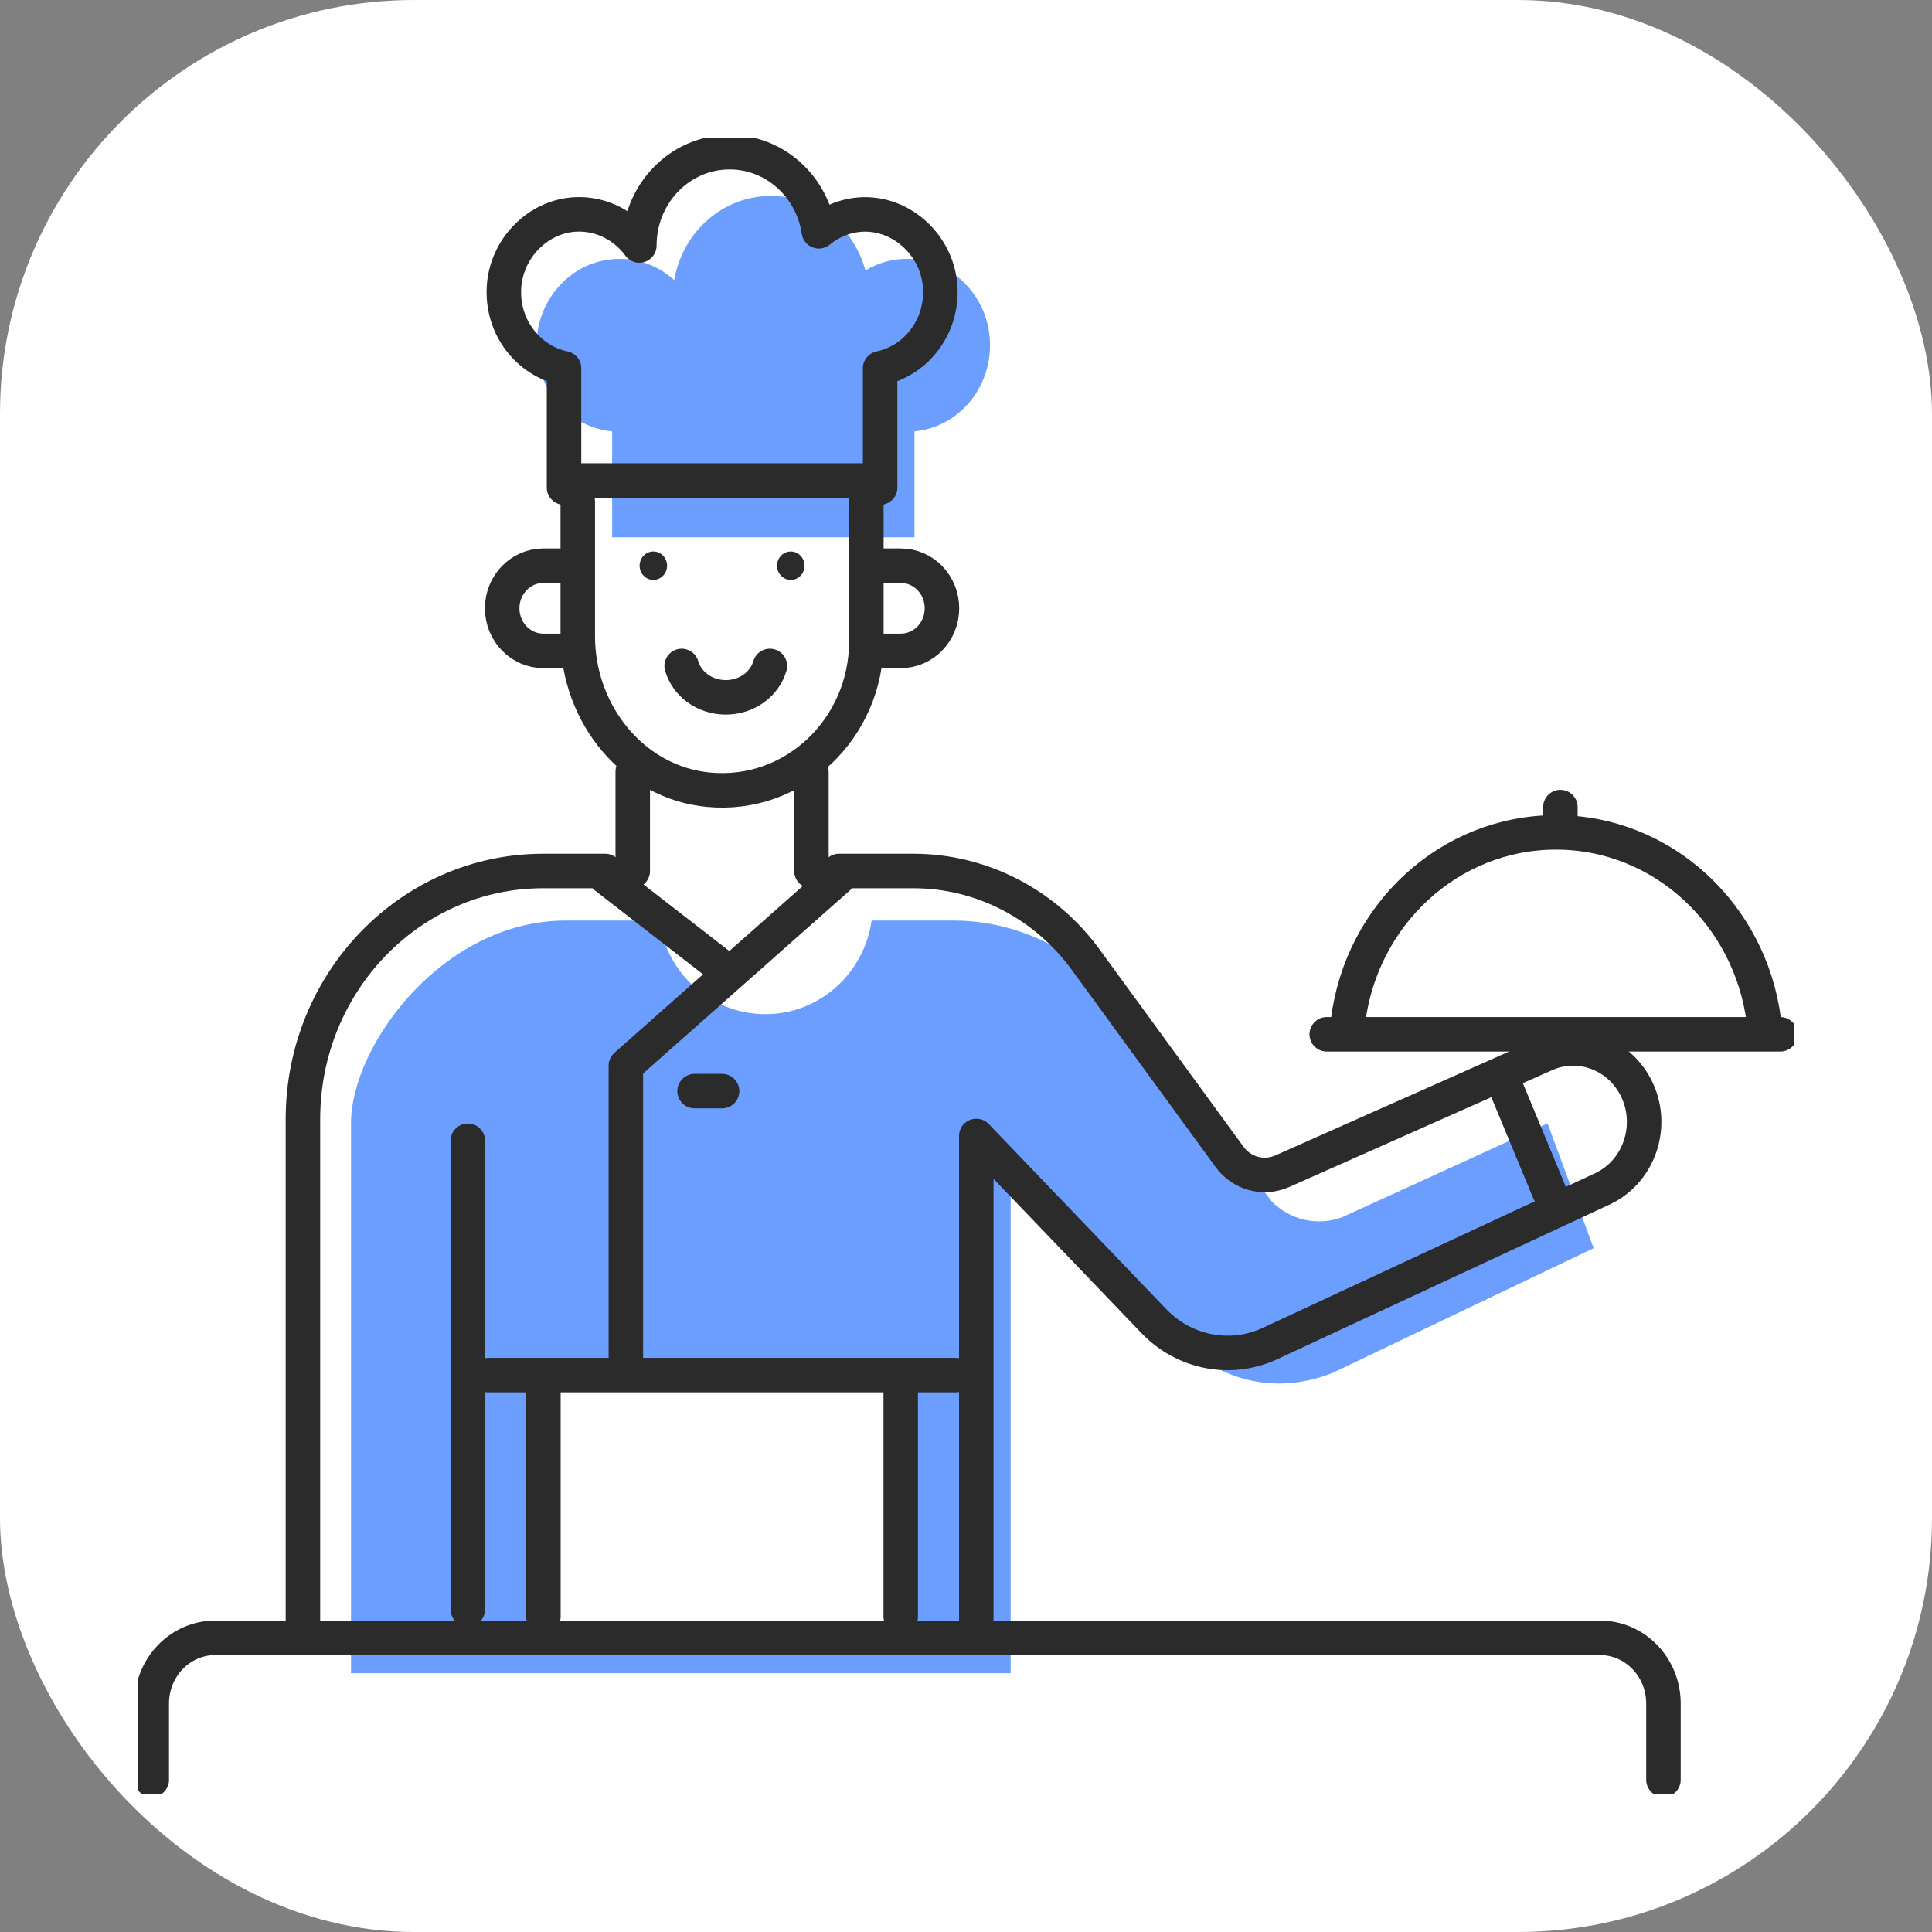 <svg width="112" height="112" viewBox="0 0 112 112" fill="none" xmlns="http://www.w3.org/2000/svg">
<rect x="0" y="0" width="112" height="112" fill="#808080" stroke="none"/>
<rect width="112" height="112" rx="24" fill="white"/>
<g clip-path="url(#clip0_1625_43382)">
<path d="M89.716 65.121L77.829 70.554C76.403 71.097 74.802 70.743 73.726 69.648L64.987 58.231C62.636 55.16 59.051 53.366 55.267 53.366H50.527C50.097 56.428 47.508 58.791 44.368 58.791C41.23 58.791 38.648 56.436 38.21 53.366H32.801C25.647 53.366 20.349 60.626 20.349 65.113V96.995H58.589V68.027L68.373 77.773C70.906 80.136 74.061 80.852 77.263 79.584L92.385 72.357L89.716 65.129V65.121Z" fill="#6C9EFF"/>
<path d="M51.419 79.716H31.502V94.533H51.419V79.716Z" fill="white"/>
<path d="M53.403 15.079C52.216 14.874 51.101 15.121 50.169 15.68C49.499 13.186 47.301 11.359 44.688 11.359C41.883 11.359 39.557 13.466 39.087 16.24C38.067 15.318 36.673 14.824 35.159 15.071C33.088 15.4 31.431 17.17 31.152 19.311C30.762 22.241 32.809 24.76 35.486 25.007V31.148H53.013V25.007C55.682 24.76 57.721 22.249 57.347 19.327C57.076 17.195 55.443 15.433 53.395 15.071L53.403 15.079Z" fill="#6C9EFF"/>
<path d="M45.843 33.618C46.283 33.618 46.639 33.249 46.639 32.794C46.639 32.34 46.283 31.971 45.843 31.971C45.403 31.971 45.046 32.34 45.046 32.794C45.046 33.249 45.403 33.618 45.843 33.618Z" fill="#2B2B2B"/>
<path d="M37.876 33.618C38.316 33.618 38.672 33.249 38.672 32.794C38.672 32.34 38.316 31.971 37.876 31.971C37.436 31.971 37.079 32.34 37.079 32.794C37.079 33.249 37.436 33.618 37.876 33.618Z" fill="#2B2B2B"/>
<path d="M39.517 38.606C39.82 39.651 40.84 40.425 42.074 40.425C43.309 40.425 44.329 39.651 44.632 38.606" stroke="#2B2B2B" stroke-width="2" stroke-linecap="round" stroke-linejoin="round"/>
<path d="M8.797 103.177V98.756C8.797 96.649 10.446 94.945 12.486 94.945H92.743C94.783 94.945 96.432 96.649 96.432 98.756V103.177" stroke="#2B2B2B" stroke-width="2" stroke-linecap="round" stroke-linejoin="round"/>
<path d="M33.494 29.09V36.894C33.494 41.413 36.745 45.389 41.102 45.784C46.066 46.237 50.224 42.203 50.224 37.174V29.09" stroke="#2B2B2B" stroke-width="2" stroke-linecap="round" stroke-linejoin="round"/>
<path d="M47.038 44.731V50.493" stroke="#2B2B2B" stroke-width="2" stroke-linecap="round" stroke-linejoin="round"/>
<path d="M36.681 44.731V50.493" stroke="#2B2B2B" stroke-width="2" stroke-linecap="round" stroke-linejoin="round"/>
<path d="M27.121 93.299V66.133" stroke="#2B2B2B" stroke-width="2" stroke-linecap="round" stroke-linejoin="round"/>
<path d="M35.087 50.493H31.486C23.799 50.493 17.561 56.93 17.561 64.882V94.122" stroke="#2B2B2B" stroke-width="2" stroke-linecap="round" stroke-linejoin="round"/>
<path d="M56.597 94.122V65.853L66.891 76.588C68.659 78.432 71.344 78.95 73.638 77.88L92.902 68.916C95.165 67.846 96.001 64.965 94.687 62.783C93.587 60.964 91.357 60.272 89.469 61.17L74.34 67.895C73.248 68.381 71.973 68.035 71.264 67.047L63.003 55.72C60.645 52.436 56.916 50.493 52.957 50.493H48.639" stroke="#2B2B2B" stroke-width="2" stroke-linecap="round" stroke-linejoin="round"/>
<path d="M87.158 62.693L89.803 69.072" stroke="#2B2B2B" stroke-width="2" stroke-linecap="round" stroke-linejoin="round"/>
<path d="M51.021 28.267V21.352C53.076 20.924 54.606 18.998 54.51 16.726C54.407 14.363 52.439 12.429 50.153 12.429C49.133 12.429 48.209 12.807 47.468 13.408C47.085 10.815 44.918 8.823 42.297 8.823C39.405 8.823 37.063 11.243 37.063 14.232C36.234 13.104 34.896 12.363 33.382 12.429C31.192 12.527 29.343 14.396 29.216 16.66C29.08 18.965 30.626 20.916 32.697 21.352V28.267" stroke="#2B2B2B" stroke-width="2" stroke-linecap="round" stroke-linejoin="round"/>
<path d="M33.096 27.855H50.623" stroke="#2B2B2B" stroke-width="2" stroke-linecap="round" stroke-linejoin="round"/>
<path d="M48.631 50.847L36.282 61.779V78.893" stroke="#2B2B2B" stroke-width="2" stroke-linecap="round" stroke-linejoin="round"/>
<path d="M35.119 50.847L42.17 56.313" stroke="#2B2B2B" stroke-width="2" stroke-linecap="round" stroke-linejoin="round"/>
<path d="M40.266 63.252H41.859" stroke="#2B2B2B" stroke-width="2" stroke-linecap="round" stroke-linejoin="round"/>
<path d="M28.315 79.716H55.403" stroke="#2B2B2B" stroke-width="2" stroke-linecap="round" stroke-linejoin="round"/>
<path d="M31.502 80.539V93.71" stroke="#2B2B2B" stroke-width="2" stroke-linecap="round" stroke-linejoin="round"/>
<path d="M52.216 80.539V93.71" stroke="#2B2B2B" stroke-width="2" stroke-linecap="round" stroke-linejoin="round"/>
<path d="M76.913 59.959H103.204" stroke="#2B2B2B" stroke-width="2" stroke-linecap="round" stroke-linejoin="round"/>
<path d="M102.255 59.194C101.475 53.028 96.384 48.254 90.202 48.254C84.019 48.254 78.921 53.02 78.148 59.194" stroke="#2B2B2B" stroke-width="2" stroke-linecap="round" stroke-linejoin="round"/>
<path d="M90.457 46.788V47.612" stroke="#2B2B2B" stroke-width="2" stroke-linecap="round" stroke-linejoin="round"/>
<path d="M50.623 32.794H52.216C53.538 32.794 54.606 33.897 54.606 35.264C54.606 36.63 53.538 37.733 52.216 37.733H50.623" stroke="#2B2B2B" stroke-width="2" stroke-linecap="round" stroke-linejoin="round"/>
<path d="M33.096 32.794H31.502C30.18 32.794 29.112 33.897 29.112 35.264C29.112 36.63 30.18 37.733 31.502 37.733H33.096" stroke="#2B2B2B" stroke-width="2" stroke-linecap="round" stroke-linejoin="round"/>
</g>
<defs>
<clipPath id="clip0_1625_43382">
<rect width="96" height="96" fill="white" transform="translate(8 8)"/>
</clipPath>
</defs>
</svg>
